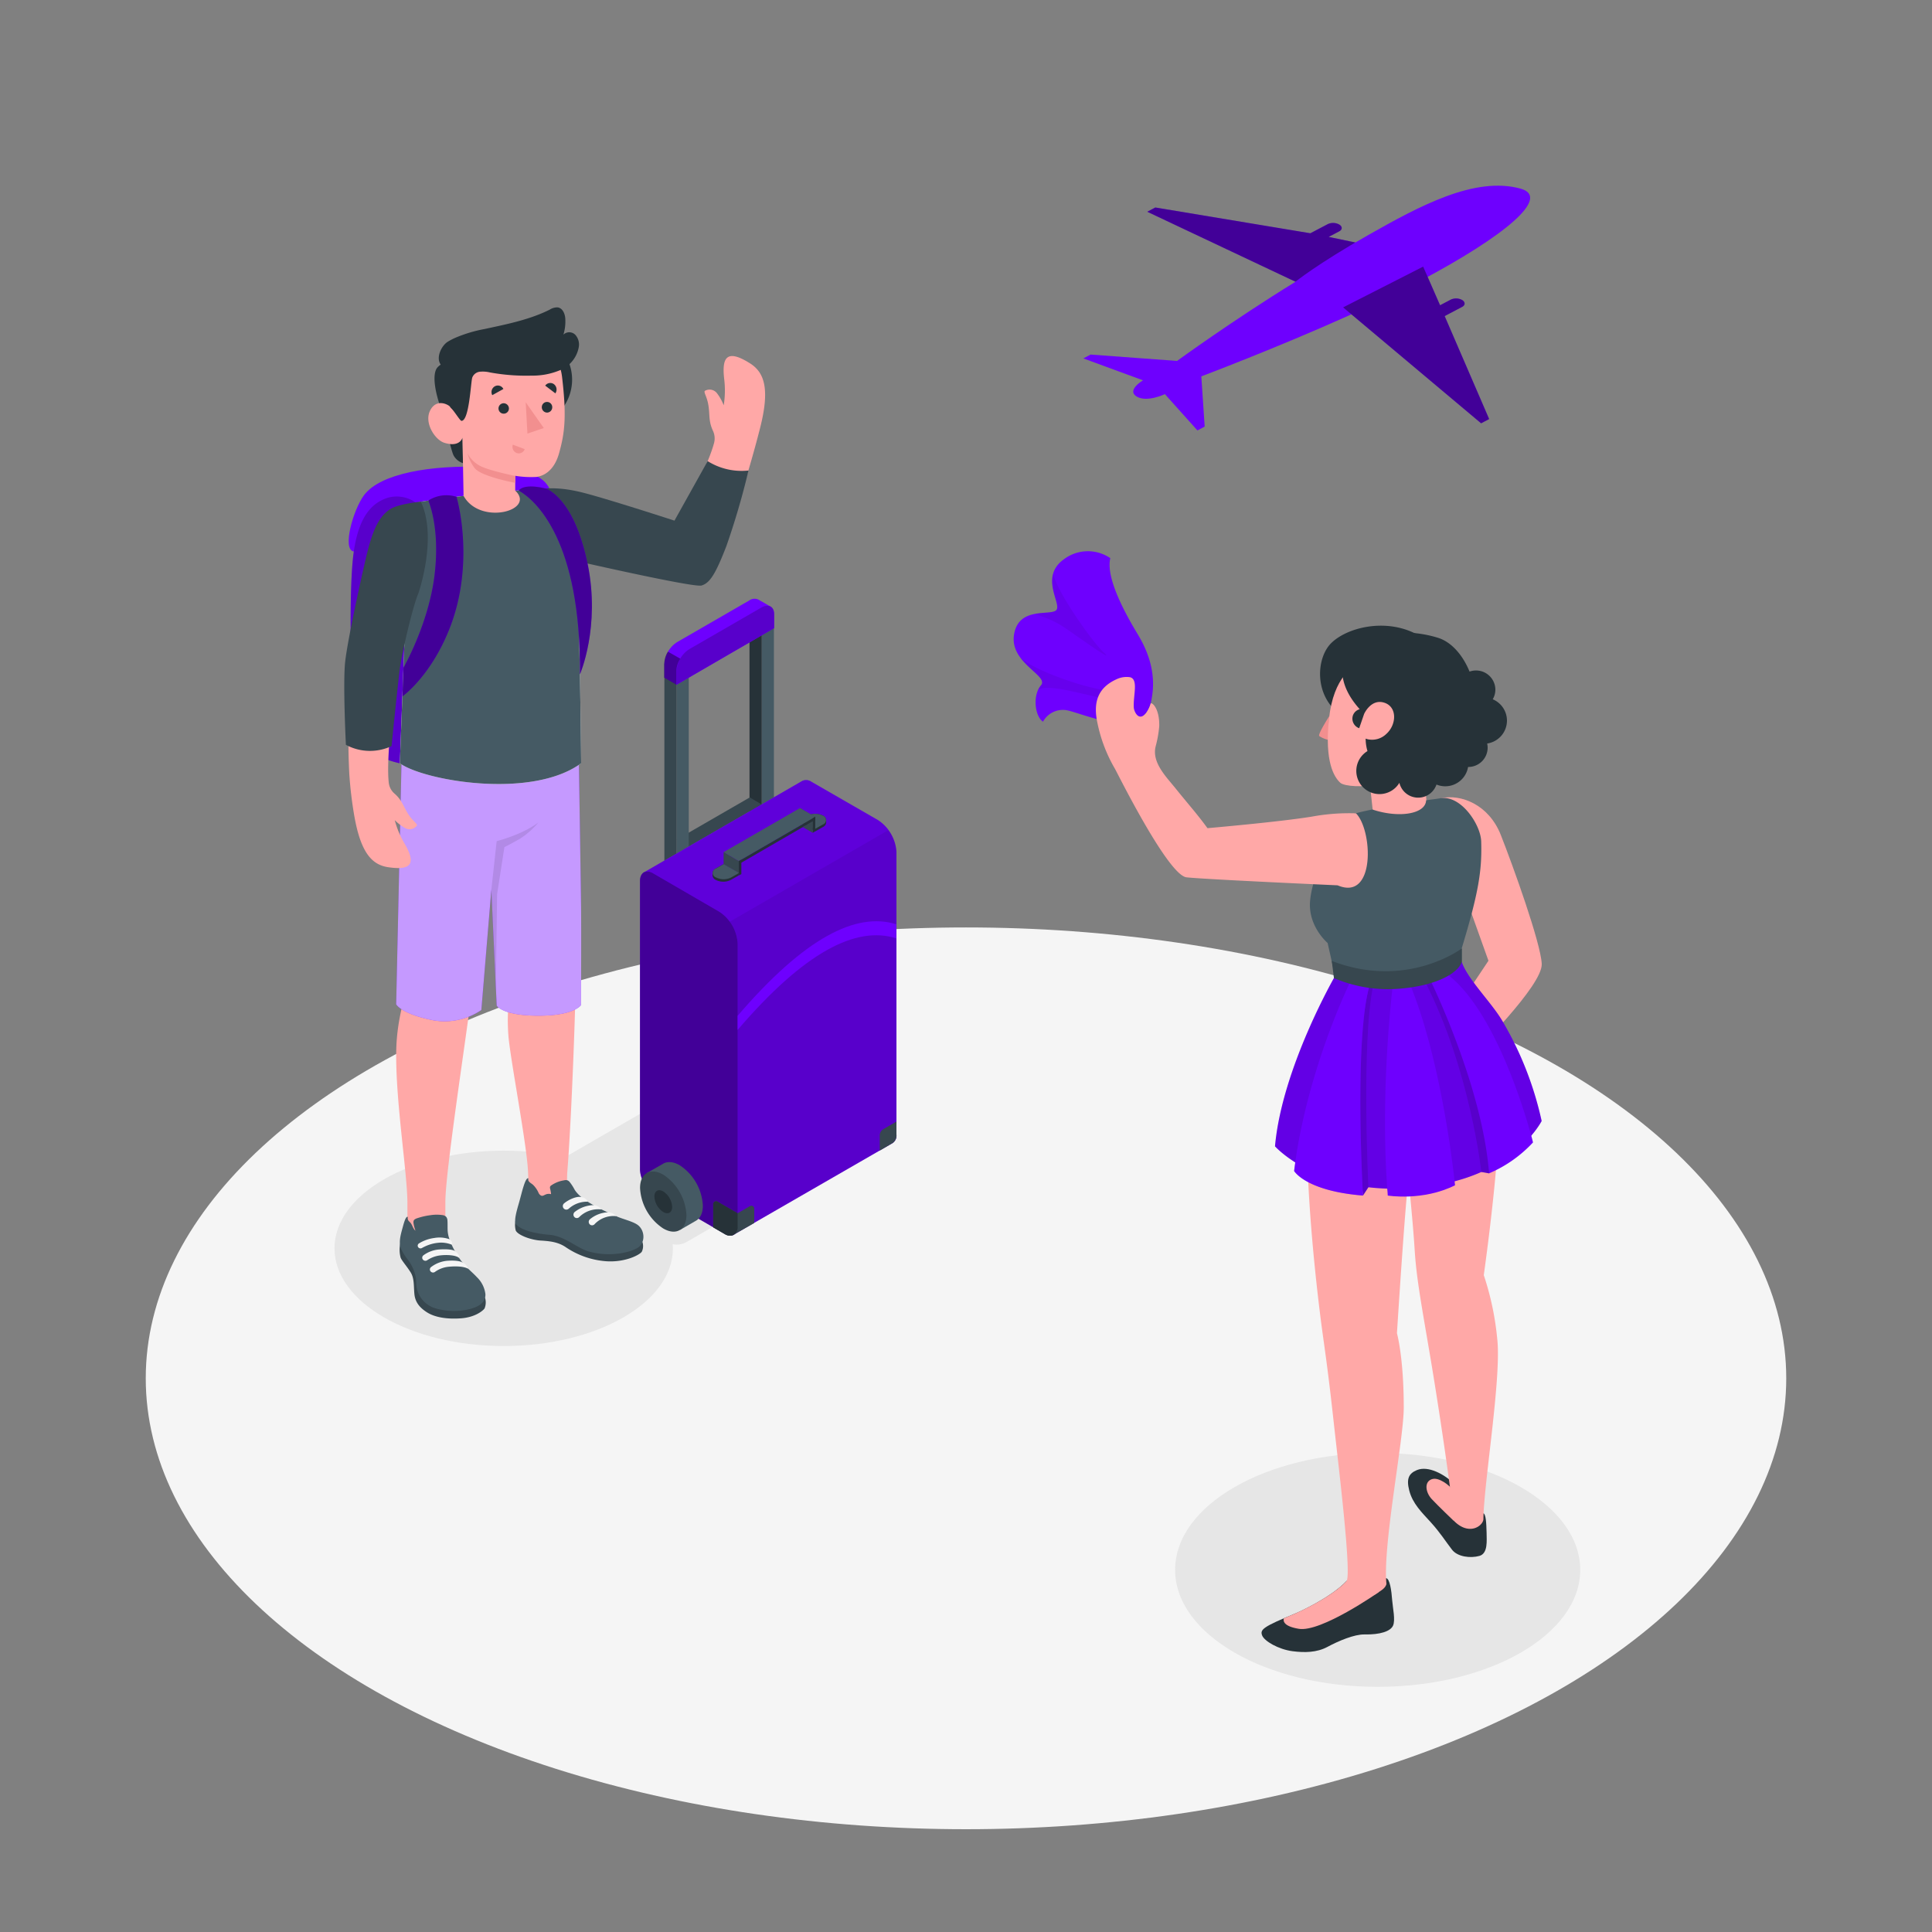 <svg xmlns="http://www.w3.org/2000/svg" viewBox="0 0 500 500"><rect x="0" y="0" width="500" height="500" fill="#808080" stroke="none"/><g id="freepik--Floor--inject-2"><ellipse id="freepik--floor--inject-2" cx="250" cy="356.71" rx="212.28" ry="116.69" style="fill:#f5f5f5"></ellipse></g><g id="freepik--Shadow--inject-2"><ellipse id="freepik--shadow--inject-2" cx="130.36" cy="323.07" rx="43.79" ry="25.28" style="fill:#e6e6e6"></ellipse><ellipse id="freepik--shadow--inject-2" cx="356.54" cy="406.28" rx="52.42" ry="30.27" style="fill:#e6e6e6"></ellipse><path id="freepik--shadow--inject-2" d="M142.78,304.18l30,17.36a5.21,5.21,0,0,0,4.71,0l42.65-24.62c1.3-.75,1.3-2,0-2.72l-30-17.36a5.21,5.21,0,0,0-4.71,0l-42.64,24.62C141.48,302.21,141.48,303.43,142.78,304.18Z" style="fill:#e6e6e6"></path></g><g id="freepik--Luggage--inject-2"><g id="freepik--luggage--inject-2"><polygon points="197.13 208.2 197.13 160.82 200.29 159 200.29 206.37 197.13 208.2" style="fill:#455a64"></polygon><polygon points="193.97 159 193.97 210.02 197.13 208.2 197.13 160.82 193.97 159" style="fill:#263238"></polygon><polygon points="178.25 219.1 175.09 217.31 194.04 206.37 197.13 208.2 178.25 219.1" style="fill:#37474f"></polygon><polygon points="175.09 220.93 175.09 173.55 178.25 171.73 178.25 219.1 175.09 220.93" style="fill:#455a64"></polygon><polygon points="171.94 171.73 171.94 222.75 175.09 220.93 175.09 173.55 171.94 171.73" style="fill:#37474f"></polygon><path d="M196.33,155.2a2.38,2.38,0,0,0-2.49.24l-18.54,10.7a7.19,7.19,0,0,0-3.36,5.59v3.65l3.16,1.82,25.19-14.63,0-3.63a2.11,2.11,0,0,0-.81-1.9C198.94,156.67,196.86,155.53,196.33,155.2Z" style="fill:#6E00FE"></path><path d="M175.09,173.55a7.22,7.22,0,0,1,3.37-5.59L197,157.26c1.86-1.07,3.35-.32,3.33,1.68l0,3.63L175.1,177.2S175.09,175.57,175.09,173.55Z" style="fill:#6E00FE"></path><path d="M175.09,173.55a7.22,7.22,0,0,1,3.37-5.59L197,157.26c1.86-1.07,3.35-.32,3.33,1.68l0,3.63L175.1,177.2S175.09,175.57,175.09,173.55Z" style="opacity:0.2"></path><path d="M176.05,170.46a6.29,6.29,0,0,0-1,3.09v3.65l-3.15-1.82v-3.66a6.27,6.27,0,0,1,.95-3.08Z" style="opacity:0.4"></path><path d="M227.18,212.23,210,202.34a2.36,2.36,0,0,0-2.38-.23h0l-41.21,23.81,23.45,93.62L231,295.83a2.35,2.35,0,0,0,1-2.17V220.49A10.59,10.59,0,0,0,227.18,212.23Z" style="fill:#6E00FE"></path><path d="M227.18,212.23,210,202.34a2.36,2.36,0,0,0-2.38-.23h0l-41.21,23.81,23.45,93.62L231,295.83a2.35,2.35,0,0,0,1-2.17V220.49A10.59,10.59,0,0,0,227.18,212.23Z" style="opacity:0.2"></path><path d="M169,308.61l18.53,10.7c1.85,1.06,3.37.19,3.37-1.95V244.19a10.56,10.56,0,0,0-4.77-8.25L169,226c-1.86-1.06-3.37-.19-3.37,2v74.78A7.49,7.49,0,0,0,169,308.61Z" style="fill:#6E00FE"></path><path d="M169,308.61l18.53,10.7c1.85,1.06,3.37.19,3.37-1.95V244.19a10.56,10.56,0,0,0-4.77-8.25L169,226c-1.86-1.06-3.37-.19-3.37,2v74.78A7.49,7.49,0,0,0,169,308.61Z" style="opacity:0.4"></path><path d="M181.9,312a13.33,13.33,0,0,0-6-10.44c-1.74-1-3.31-1.05-4.41-.31h0l-4.07,2.32L176,318.3l4-2.31v0C181.2,315.36,181.9,314,181.9,312Z" style="fill:#455a64"></path><path d="M171.65,304a13.33,13.33,0,0,1,6,10.45c0,3.84-2.7,5.4-6,3.48a13.33,13.33,0,0,1-6-10.45C165.62,303.67,168.32,302.11,171.65,304Z" style="fill:#37474f"></path><path d="M171.65,308.34a5.08,5.08,0,0,1,2.3,4c0,1.46-1,2.06-2.3,1.33a5.09,5.09,0,0,1-2.29-4C169.36,308.2,170.38,307.61,171.65,308.34Z" style="fill:#263238"></path><path d="M184.57,317.6l3.26,1.91a2.1,2.1,0,0,0,2.11,0l5.26-3v-3.71a.75.75,0,0,0-1.13-.65L190.88,314l-5.18-3a.75.75,0,0,0-1.13.65Z" style="fill:#37474f"></path><path d="M190.89,317.36V314h0l-5.18-3a.75.75,0,0,0-1.13.65v6h0l2.93,1.7a2.61,2.61,0,0,0,2,.37,2.67,2.67,0,0,0,.36-.14A2.37,2.37,0,0,0,190.89,317.36Z" style="fill:#263238"></path><path d="M231,295.83a2.35,2.35,0,0,0,1-2.17v-3.4h0l-3.37,1.95a1.9,1.9,0,0,0-.95,1.65v3.91Z" style="fill:#37474f"></path><path d="M190.89,266.55c17.37-20.26,30.7-27,41.05-23.71V239.2c-10.35-3.25-23.68,3.44-41.05,23.7Z" style="fill:#6E00FE"></path><path d="M229.92,214.83l-41.06,23.71a9,9,0,0,0-2.74-2.6L169,226a2.44,2.44,0,0,0-2.22-.3l40.89-23.63a2.38,2.38,0,0,1,2.38.23l17.14,9.89A9.11,9.11,0,0,1,229.92,214.83Z" style="fill:#6E00FE;opacity:0.3"></path><path d="M213,211.09a4.36,4.36,0,0,0-3.95,0l-2,1.14v.65l3.95,2.28,2-1.14a1.39,1.39,0,0,0,.82-1.15v-.64A1.39,1.39,0,0,0,213,211.09Z" style="fill:#263238"></path><path d="M207,212.23l2-1.14a4.36,4.36,0,0,1,3.95,0,1.2,1.2,0,0,1,0,2.28l-2,1.14Z" style="fill:#455a64"></path><polygon points="210.98 211.41 210.98 214.51 207.03 212.23 207.03 209.13 210.98 211.41" style="fill:#37474f"></polygon><polygon points="191.22 222.86 210.98 211.41 207.03 209.13 187.27 220.53 191.22 222.86" style="fill:#455a64"></polygon><polygon points="187.27 223.64 187.27 220.53 191.22 222.86 191.22 225.92 187.27 223.64" style="fill:#37474f"></polygon><path d="M191.21,225.92l-4-2.28-2,1.14a1.39,1.39,0,0,0-.81,1.13v.67a1.39,1.39,0,0,0,.81,1.13,4.36,4.36,0,0,0,3.95,0l2-1.14Z" style="fill:#263238"></path><path d="M187.27,223.64l-2,1.14a1.2,1.2,0,0,0,0,2.28,4.36,4.36,0,0,0,4,0l2-1.14Z" style="fill:#455a64"></path><polygon points="191.86 222.48 191.86 226.2 191.21 226.57 191.21 222.86 191.86 222.48" style="fill:#263238"></polygon><polygon points="210.98 211.41 210.98 215.15 210.32 215.53 210.32 211.78 210.98 211.41" style="fill:#263238"></polygon><polygon points="191.21 223.64 210.98 212.19 210.98 211.41 191.21 222.86 191.21 223.64" style="fill:#263238"></polygon><polygon points="210.33 215.53 210.33 212.57 207.77 214.05 210.33 215.53" style="fill:#37474f"></polygon></g></g><g id="freepik--Plane--inject-2"><g id="freepik--plane--inject-2"><path d="M339.27,74.8l-42.36-20,2.08-1.1,40.13,6.67L343.63,58a3.3,3.3,0,0,1,3,.13c.81.51.8,1.28,0,1.72l-2.77,1.46,15.53,3.25Z" style="fill:#6E00FE"></path><path d="M339.27,74.8l-42.36-20,2.08-1.1,40.13,6.67L343.63,58a3.3,3.3,0,0,1,3,.13c.81.51.8,1.28,0,1.72l-2.77,1.46,15.53,3.25Z" style="opacity:0.4"></path><path d="M354.12,60.82c13.34-7.56,27.59-15.25,39.41-12,8.11,2.26-4.57,12.51-25.76,23.75L349,81.69c-18.79,8.44-38.1,15.71-38.1,15.71l.87,13-1.87,1L301.47,102s-4.71,2.25-7.34.6,1.68-4.17,1.68-4.17l-15.44-5.67,1.88-1,22.37,1.65S318.89,83,335.15,73C335.15,73,340.79,68.38,354.12,60.82Z" style="fill:#6E00FE"></path><path d="M378.4,79.42l-4.52,2.38,11.51,26.65-2.08,1.1-35.71-30L368.31,69l4.38,10,2.77-1.46a3.27,3.27,0,0,1,3,.13C379.25,78.21,379.23,79,378.4,79.42Z" style="fill:#6E00FE"></path><path d="M378.4,79.42l-4.52,2.38,11.51,26.65-2.08,1.1-35.71-30L368.31,69l4.38,10,2.77-1.46a3.27,3.27,0,0,1,3,.13C379.25,78.21,379.23,79,378.4,79.42Z" style="opacity:0.4"></path></g></g><g id="freepik--character-2--inject-2"><g id="freepik--Character--inject-2"><path d="M142.92,128.32c-1.23-4.24-3.78-6.92-17.53-7.47s-27,1.63-31.2,7.33c-2.84,3.88-5.57,13.78-2.79,14.51s44.49-.42,48.82-2.91S142.92,128.32,142.92,128.32Z" style="fill:#6E00FE"></path><path d="M108,130.37a8.52,8.52,0,0,0-7.64-1.55c-4.26,1.35-7.71,5.06-8.93,14.92s-.86,40.18,1.43,46.26,10.7,8.9,20.81,8.1,25.57-3.23,30.41-8.1.61-52.39-2.48-60.17Z" style="fill:#6E00FE"></path><path d="M108,130.37a8.52,8.52,0,0,0-7.64-1.55c-4.26,1.35-7.71,5.06-8.93,14.92s-.86,40.18,1.43,46.26,10.7,8.9,20.81,8.1,25.57-3.23,30.41-8.1.61-52.39-2.48-60.17Z" style="opacity:0.2"></path><g id="freepik--character--inject-2"><path d="M102.55,271.77c.18-8.82,2.84-15.37,3-17.82,0,0-.65-52.5-.65-61l44.76-1.82s-.62,52.63-.62,59.92-1.09,38.32-2.25,52.6h0l-.13,4.69-10,3.11a73.44,73.44,0,0,0,0-8c-.19-6.66-4.68-29.74-5.1-35.6-.54-7.58.67-10.65.52-15.71S129,213.87,129,213.87s-5.6,32.56-7,43.62c-1.6,12.67-6.73,45.87-6.74,53.59,0,1.38,0,3,0,4.72,0,4.18-.11,5.28.56,6.89,1.17,2.83-8.84,4.61-9.31,2.6l-1.07-8.3v-.24h0v-5.26C105.45,303.62,102.28,284.57,102.55,271.77Z" style="fill:#ffa8a7"></path><path d="M166.26,321.43a3.39,3.39,0,0,1-.14,2.47c-.35.72-4.12,2.85-9.22,2.51a21.37,21.37,0,0,1-10.54-3.68c-1.94-1.29-4-1.53-6.49-1.68s-5.83-1.4-6.39-2.58a5.59,5.59,0,0,1,.09-3.21Z" style="fill:#37474f"></path><path d="M145.69,305.52l.41-.08a1.69,1.69,0,0,1,.67,0,1.35,1.35,0,0,1,.63.43,12,12,0,0,1,1.3,2c1.07,1.74,3.31,3.19,5.76,4.5,1.66.9,3.29,1.59,5,2.37s4.08,1.27,5.46,2.19c2,1.35,2.25,4.73,0,6.07-2,1.16-7.14,2.41-12.57.87-3-.84-6.23-4-10.11-4.3-2.46-.19-7.13-.88-8.71-2.76-.59-.83.19-3.46.84-5.73.7-2.48,1.54-6.37,2.36-6.15,0,.49-.06.61.26.94s.71.51,1,.8a6.47,6.47,0,0,1,1.37,2,1.45,1.45,0,0,0,.7.76c.41.15.72-.11,1.09-.27a2.13,2.13,0,0,1,1.47-.11,9.12,9.12,0,0,0-.26-1.46.94.94,0,0,1,0-.47.77.77,0,0,1,.32-.35A7.9,7.9,0,0,1,145.69,305.52Z" style="fill:#455a64"></path><path d="M125.53,335.87a4.08,4.08,0,0,1-.12,2.74c-.36.56-2.4,2.31-6.11,2.57-3.54.26-6.7-.22-8.78-1.54s-3.09-2.78-3.28-4.79,0-4-.94-5.52-2.3-3.05-2.61-3.82a7.84,7.84,0,0,1,0-4.11Z" style="fill:#37474f"></path><path d="M115.84,318.26a7.83,7.83,0,0,0,.41,2.24,20.07,20.07,0,0,0,2.17,4.44A17.82,17.82,0,0,0,119.9,327c1.07,1.28,2.4,2.32,3.53,3.54a7.31,7.31,0,0,1,2.19,4.35c.15,2.78-2.87,3.72-5.19,4.13a17,17,0,0,1-7.54-.37,6.94,6.94,0,0,1-5.08-5.54c-.13-.77-.08-1.56-.17-2.33a10.87,10.87,0,0,0-2.16-4.86,15.26,15.26,0,0,1-1.66-2.65c-.72-1.72-.14-3.65.32-5.36.4-1.48.85-3.15,1.38-3,0,.76,0,.84.54,1.36.7.66.73,1.65,1.46,2.23a10.34,10.34,0,0,1-.51-2,1.12,1.12,0,0,1,.15-.78,2.14,2.14,0,0,1,.86-.46,17.53,17.53,0,0,1,3.37-.77,10.38,10.38,0,0,1,3.29,0,1.46,1.46,0,0,1,.83.48,1.62,1.62,0,0,1,.29.95C115.85,316.37,115.82,317.52,115.84,318.26Z" style="fill:#455a64"></path><path d="M118.79,325.52c-1-.77-3.35-.78-4.62-.65a7.68,7.68,0,0,0-3.6,1.27.83.83,0,0,1-1.06-.09h0a.77.77,0,0,1,.08-1.18,7.76,7.76,0,0,1,4-1.5c3.12-.22,4,.31,4,.31S119.1,324.6,118.79,325.52Z" style="fill:#f5f5f5"></path><path d="M121.17,328.37c-1.3-.77-3.85-.66-5.11-.53a7.21,7.21,0,0,0-3.51,1.34.83.83,0,0,1-1.06-.09h0a.77.77,0,0,1,.08-1.18,8.07,8.07,0,0,1,4.14-1.62c3.12-.22,3.93.42,3.93.42A2.57,2.57,0,0,1,121.17,328.37Z" style="fill:#f5f5f5"></path><path d="M112.4,320.39a7.67,7.67,0,0,1,3.92.32c.55.31.91,1.18.56,1.4a7.33,7.33,0,0,0-3.47-.48,10.32,10.32,0,0,0-3.38.93c-.26.12-.58.28-.86.44a.74.74,0,0,1-1-.32h0a.69.69,0,0,1,.27-.89A9.9,9.9,0,0,1,112.4,320.39Z" style="fill:#f5f5f5"></path><path d="M152.16,311a2.32,2.32,0,0,0-1.83-1.22c-1.12-.21-3.1.62-4.33,1.64a.92.92,0,0,0,.13,1.52h0a.92.92,0,0,0,1.05-.12A7.07,7.07,0,0,1,152.16,311Z" style="fill:#f5f5f5"></path><path d="M155.63,313a2.62,2.62,0,0,0-2.15-1.11,8.21,8.21,0,0,0-4.75,1.77.9.9,0,0,0,.13,1.47h0a.88.88,0,0,0,1-.11A7,7,0,0,1,155.63,313Z" style="fill:#f5f5f5"></path><path d="M159.47,314.74a2.93,2.93,0,0,0-2.24-1,7.86,7.86,0,0,0-4.54,1.79.9.9,0,0,0,.12,1.47h0a.88.88,0,0,0,1-.11A6.73,6.73,0,0,1,159.47,314.74Z" style="fill:#f5f5f5"></path><path d="M149.71,191.11s.6,37.08.67,43.59,0,19,0,25.39c0,0-1.65,2.78-11.06,2.77s-10.77-2.61-10.77-2.61l-1.39-30-2.59,31.14a16.87,16.87,0,0,1-13.15,2.52c-7.75-1.67-8.89-4-8.89-4l1.52-68.71Z" style="fill:#6E00FE"></path><path d="M149.71,191.11s.6,37.08.67,43.59,0,19,0,25.39c0,0-1.65,2.78-11.06,2.77s-10.77-2.61-10.77-2.61l-1.39-30-2.59,31.14a16.87,16.87,0,0,1-13.15,2.52c-7.75-1.67-8.89-4-8.89-4l1.52-68.71Z" style="fill:#fff;opacity:0.6"></path><path d="M127.16,230.27l1.38-12.59s6.46-1.57,10.78-4.82a20.43,20.43,0,0,1-4.91,4.3c-2.62,1.47-3.87,2.08-3.87,2.08l-1.89,12.18-.33,23.74Z" style="opacity:0.1"></path><path d="M103.48,197.53c6.15,4.48,34,9.44,46.92,0,0,0-.3-36.1-1.31-55.21-.05-.87-.11-1.71-.19-2.53,0-.27-.07-.54-.1-.81a26.43,26.43,0,0,0-.66-3.39c0-.18-.1-.36-.16-.55-.13-.41-.26-.82-.42-1.21-.09-.21-.18-.43-.28-.63s-.17-.38-.27-.57a.47.47,0,0,0,0-.1c-.1-.19-.21-.37-.31-.54s-.23-.39-.37-.58-.25-.36-.37-.52a6.06,6.06,0,0,0-.47-.54,5.56,5.56,0,0,0-.47-.5l-.34-.31a2.3,2.3,0,0,0-.34-.28,5.63,5.63,0,0,0-.46-.36,11.31,11.31,0,0,0-1.63-1l-.48-.22-.12,0-.58-.22a9,9,0,0,0-1-.32l-1.08-.28-1.38,0-1,0-1.1,0c-4.83.22-11.77,1-17.33,1.71l-1.1.15-1,.11c-3.82.5-6.66.92-7.09,1h-.06c-1.25.31-2.41.61-3.34.89-2.56.75-.66.11-1.22,2.58-1.65,7.25.27,33.62.27,33.62Z" style="fill:#f5f5f5"></path><path d="M194.05,94c-6-3.77-7.25-1.47-6.64,4a24.57,24.57,0,0,1-.11,6.9,12.26,12.26,0,0,0-1.65-3,2.42,2.42,0,0,0-3.2-.76c-.43.31.42,1.31.82,3.39.51,2.68,0,4.34,1.26,7a4.64,4.64,0,0,1,.24,3.22c-1.5,5.43-5.46,12.87-9.85,20.65-7-1.94-13.93-4.39-21.31-6.47-11.39-3.21-15-2.22-17.82.8l4.06,11.53L176.34,150c2.86.78,6.63-.17,8-2.78,4-7.44,7-17.38,9.23-25.07,1.35-4.57,2.48-8.74,3.2-11.62C199.28,100.53,197.79,96.33,194.05,94Z" style="fill:#ffa8a7"></path><path d="M136.54,126.84c4.34-.49,7.91-1,14.57.72s23.44,7.18,23.44,7.18l8.59-15.4a16.55,16.55,0,0,0,10.57,2.43A195.82,195.82,0,0,1,188,141.29c-2.85,7.39-4.33,9.61-6.44,10.24s-35.28-7-35.28-7Z" style="fill:#37474f"></path><path d="M103.48,197.53c6.15,4.48,34,9.44,46.92,0,0,0-.3-36.1-1.31-55.21-.05-.87-.11-1.71-.19-2.53,0-.27-.07-.54-.1-.81a26.43,26.43,0,0,0-.66-3.39c0-.18-.1-.36-.16-.55-.13-.41-.26-.82-.42-1.21-.09-.21-.18-.43-.28-.63s-.17-.38-.27-.57a.47.47,0,0,0,0-.1c-.1-.19-.21-.37-.31-.54s-.23-.39-.37-.58-.25-.36-.37-.52a6.06,6.06,0,0,0-.47-.54,5.56,5.56,0,0,0-.47-.5l-.34-.31a2.3,2.3,0,0,0-.34-.28,5.63,5.63,0,0,0-.46-.36,11.31,11.31,0,0,0-1.63-1l-.48-.22-.12,0-.58-.22a9,9,0,0,0-1-.32l-1.08-.28-1.38,0-1,0-1.1,0c-4.83.22-11.77,1-17.33,1.71l-1.1.15-1,.11c-3.82.5-6.66.92-7.09,1h-.06c-1.25.31-2.41.61-3.34.89-2.56.75-.66.11-1.22,2.58-1.65,7.25.27,33.62.27,33.62Z" style="fill:#455a64"></path><path d="M91.09,173c3.54-35,6.76-41.67,16.88-42.63,3.33,3.21,3.24,12.39.37,17.9,0,0-4.3,14.69-5.81,27.1-.85,7-2.64,21.45-1.9,27.32a4.3,4.3,0,0,0,1.46,2.68c2.12,1.85,2.31,3.51,3.78,5.65,1.16,1.68,2.28,2.23,2,2.66a2.32,2.32,0,0,1-3.1.57,12.06,12.06,0,0,1-2.61-2,23.71,23.71,0,0,0,2.56,6.1c2.65,4.58,2.4,7.09-4.28,6.08-4.19-.63-7.11-3.75-8.78-13.46a103.55,103.55,0,0,1-1.27-10.82A178.07,178.07,0,0,1,91.09,173Z" style="fill:#ffa8a7"></path><path d="M108.92,129.83s-5.76.55-7.91,1.92c-3.34,2.13-4.88,6.44-6.49,13.43S90,165.61,89.35,171.07s.17,21.69.17,21.69a13.15,13.15,0,0,0,11.81.33s1.58-15.53,2.15-20.09c.46-3.62,3.26-15.85,4.81-19.5C108.29,153.5,113.29,139.17,108.92,129.83Z" style="fill:#37474f"></path><path d="M123.54,98.3A12.26,12.26,0,1,0,135.79,86,12.24,12.24,0,0,0,123.54,98.3Z" style="fill:#263238"></path><path d="M114.61,107s2,9.33,2.78,10.87a4.25,4.25,0,0,0,2.44,2l-.14-6.57Z" style="fill:#263238"></path><path d="M117.1,93.64A4.63,4.63,0,0,0,113.29,95c-1.63,1.68-.72,6.91,1.32,12l3.74.43Z" style="fill:#263238"></path><path d="M119.47,107.45c-.75.44-1.82-1-2.75-2s-3.94-2.29-5.45.89,1.33,7.51,3.71,8.25c4.1,1.29,4.71-1.34,4.71-1.34l.28,15.07c4.29,7.77,18.81,3.79,13.37-1.36v-3.82a25.66,25.66,0,0,0,5.52.29c3-.47,4.91-2.85,5.82-6.11,1.47-5.24,2-9.47.78-19.77-1.36-11.3-14.5-11.41-21.59-7S119.47,107.45,119.47,107.45Z" style="fill:#ffa8a7"></path><path d="M117.72,87.47a36,36,0,0,1,7.74-2.33c5.73-1.24,11.57-2.39,16.8-5a3.57,3.57,0,0,1,2.05-.59c1.38.18,2,1.85,2,3.24a11.42,11.42,0,0,1-.5,3.81,2.19,2.19,0,0,1,3.08.05,3.76,3.76,0,0,1,.89,3.22,8,8,0,0,1-4.62,5.84,18.32,18.32,0,0,1-7.55,1.5,52,52,0,0,1-10.79-.82,8,8,0,0,0-2.61-.19,2.37,2.37,0,0,0-2,1.55c-.39,1.43-.78,11.13-2.77,11.17-.38,0-1.79-2.44-2.71-3.31-1.16-1.09-2.32-9.4-2.53-10.94a.67.67,0,0,0-.15-.32c-1.31-1.83.22-4.91,1.83-5.91A16.34,16.34,0,0,1,117.72,87.47Z" style="fill:#263238"></path><path d="M133.33,123.17s-6.73-1.35-9.08-2.6a7.73,7.73,0,0,1-3.25-3.22,10.65,10.65,0,0,0,1.84,3.8c1.72,2.19,10.49,3.81,10.49,3.81Z" style="fill:#f28f8f"></path><path d="M131.71,105.76a1.35,1.35,0,1,1-1.35-1.4A1.37,1.37,0,0,1,131.71,105.76Z" style="fill:#263238"></path><path d="M130.28,100.67l-2.88,1.6a1.72,1.72,0,0,1,.67-2.3A1.61,1.61,0,0,1,130.28,100.67Z" style="fill:#263238"></path><path d="M132.72,115.08l3.07,1.15a1.61,1.61,0,0,1-2.09,1A1.71,1.71,0,0,1,132.72,115.08Z" style="fill:#f28f8f"></path><path d="M143.73,101.8l-2.63-2a1.6,1.6,0,0,1,2.29-.35A1.75,1.75,0,0,1,143.73,101.8Z" style="fill:#263238"></path><path d="M142.92,105.38a1.37,1.37,0,0,1-1.35,1.4,1.39,1.39,0,0,1-1.35-1.41,1.35,1.35,0,1,1,2.7,0Z" style="fill:#263238"></path><polygon points="136.05 104.1 136.5 112.21 140.73 110.77 136.05 104.1" style="fill:#f28f8f"></polygon></g><path d="M110.84,129.55s3.15,6.86,1.61,19.39-8,23.81-8,23.81l-.27,7.45s7.53-5.33,12.39-18.11,3.54-26.18,1.59-33.51A8.62,8.62,0,0,0,110.84,129.55Z" style="fill:#6E00FE"></path><path d="M110.84,129.55s3.15,6.86,1.61,19.39-8,23.81-8,23.81l-.27,7.45s7.53-5.33,12.39-18.11,3.54-26.18,1.59-33.51A8.62,8.62,0,0,0,110.84,129.55Z" style="opacity:0.4"></path><path d="M134.21,126.94c4.42,2.46,16.2,13,15.87,47.59,0,0,5.36-12.25,2-28.6-2.66-12.84-7.26-17.67-10.48-19.4C141.57,126.53,136,124.86,134.21,126.94Z" style="fill:#6E00FE"></path><path d="M134.21,126.94c4.42,2.46,16.2,13,15.87,47.59,0,0,5.36-12.25,2-28.6-2.66-12.84-7.26-17.67-10.48-19.4C141.57,126.53,136,124.86,134.21,126.94Z" style="opacity:0.4"></path></g></g><g id="freepik--character-1--inject-2"><g id="freepik--character--inject-2"><path d="M298.08,180.62c1-5.56-.32-11-3.62-16.45s-8.34-14.66-7.11-19.72a10.29,10.29,0,0,0-12,.28c-6.31,4.51-.73,11.28-1.91,13.06s-9.75-1.08-11,6.38,9.14,10.66,6.95,13.2-1.59,8,.54,9.4a5.86,5.86,0,0,1,5.9-3C279.93,184.35,296.45,192.57,298.08,180.62Z" style="fill:#6E00FE"></path><path d="M283.06,178.06c-5-1.07-15.71-4.8-19-7.88,2.53,3.44,6.84,5.47,5.36,7.19a4.84,4.84,0,0,0-.77,1.25c2.57-2.25,15.52,2.49,19.1,2.27S288,179.13,283.06,178.06Z" style="opacity:0.07"></path><path d="M285.6,168.81c-3.23-3-12.5-16.41-13-20.34-1.11,3.88,1.77,8,.89,9.32-.58.89-3,.63-5.44,1.06L268,159a26.34,26.34,0,0,1,8,3.75C280.16,165.64,288.83,171.8,285.6,168.81Z" style="opacity:0.07"></path><g id="freepik--character--inject-2"><path d="M373,206.57c5-1.12,12.27,1.58,15.4,9.5s10.36,28,10.6,33.38c.26,5.63-17.59,23-16.95,22.7.2-.09-5.69-10.25-5.69-10.25l8.85-13.26L380,234.06Z" style="fill:#ffa8a7"></path><path d="M383.88,391.61c.68.26.78,2.49.85,5.06,0,1.95.42,5.36-1.87,6s-5.63.26-7.07-1.6c-1.79-2.31-3-4.35-5.57-7.18-2.23-2.45-4.64-4.75-5.51-8.16-.79-3.09-.08-4.42,2-5.28,2.9-1.19,7.06,1.06,9.63,3.54C377.83,385.41,383.21,391.34,383.88,391.61Z" style="fill:#263238"></path><path d="M376,385.65c-.93-1.37-3.67-3.34-5.26-2.88l-.06,0c-2.18.63-1.79,3.43-.15,5.19s5.66,5.6,5.66,5.6l1.9-4.87Z" style="fill:#ffa8a7"></path><path d="M358.68,408.43c1,0,1.44,3.26,1.62,5.77.15,1.95.88,5.12.2,6.55s-3.32,2.33-7.36,2.24c-2.63-.05-6.73,1.68-9.55,3.2s-6,1.54-9.1,1.14c-3.6-.47-7.3-2.6-7.86-4.1s.19-2.21,8.73-5.72c.07,0,9-3.92,13.17-8.4Z" style="fill:#263238"></path><path d="M335.36,417.51l-3.1,1.3c-.24.81.07,2.09,3.84,2.72,5.75,1,20.68-9.46,20.68-9.46s-.46-1.63-.91-3l-7.34.06C344.36,413.59,335.43,417.48,335.36,417.51Z" style="fill:#ffa8a7"></path><path d="M387.48,346.47A73.94,73.94,0,0,0,384,330s2-14,3.17-27.39c2.17-24.06.78-32-3.81-42.82,0,0-40.72-4.56-43.73,12-3.71,20.39.81,58.74,2.08,68.89.92,7.36,1.69,11.32,3.44,27.28,1.3,11.85,4.53,38.18,3.41,41.1-.78,2,4.43,5.46,7.63,3.38,1.27-.83,2.35-1.4,2.62-2.52-1-10.05,4.48-37.19,4.48-45.66,0-13-1.76-19.22-1.76-19.22s2.16-34.31,3-39.72c0,0,1.13,10.83,1.59,18.22s1.79,14.32,4.1,28c1.86,11,5.45,34.56,6,42,3.8,3.91,7.39,1.57,7.68-.27C384,383.76,388.63,356.49,387.48,346.47Z" style="fill:#ffa8a7"></path><polygon points="354.47 202.4 356.17 218.04 369.91 216.98 368.57 199.63 354.47 202.4" style="fill:#ffa8a7"></polygon><path d="M381.27,263.45c-1.5-3.24-3-14.53-3-14.53l0-3.42c4.43-14.6,5.29-20.27,5.06-27.76-.14-4.38-5.28-12.06-10.57-11.15-1.38.24-2.38.3-3.68.54-.17,3.6-7.17,4.64-13.9,2.37a56,56,0,0,0-6,1.47c-2.45.91-9.34,13.91-10.12,22.08-.65,6.63,4.53,11,4.53,11l1.9,8.48c-1,4.78-2.82,10.26-4.09,20.35,0,0,5.64,9.05,25.8,6.79,17.94-2,20.24-9.68,20.24-9.68S382.31,265.7,381.27,263.45Z" style="fill:#455a64"></path><path d="M288.6,199.05c1.15,2.17,13.78,27.47,18.47,28s39.1,2.07,39.1,2.07c9.88,4.21,9.09-14.29,4.76-18.63a53.1,53.1,0,0,0-11.36.84c-8.31,1.37-27.08,3-27.08,3-2.55-3.53-5.46-6.8-8.18-10.2-2.45-3.06-6.3-6.79-5.22-11a29.83,29.83,0,0,0,.92-5.2c.1-4.88-2.09-6.35-2.23-5.82a8.1,8.1,0,0,1-1.19,2.43c-1.9,2.36-3.1-.46-3.16-1.38-.22-3.08,1.29-7.36-1-7.9a6,6,0,0,0-3.2.41c-5.12,2.2-6.37,6.06-5.22,11.41A38.81,38.81,0,0,0,288.6,199.05Z" style="fill:#ffa8a7"></path><path d="M344.33,166.63c4-4.19,14.17-6.81,22.34-2.47l-1.39.31a45.61,45.61,0,0,1,4.53,1c5.2,1.47,11.46,7.18,12,17.2.4,7.73-20.24,13.07-19.81,18.37l-11.82-14.22C339.85,182.62,340.2,171,344.33,166.63Z" style="fill:#263238"></path><path d="M344,185.36s-3,4.65-2.58,5.13a7.35,7.35,0,0,0,2.35,1Z" style="fill:#f28f8f"></path><path d="M353.13,170.63c-2.94,1.57-8,4.47-9.19,15.4-1.19,11.22,1.36,15.08,2.9,16.53,1.05,1,6.37,1.26,9.13.36,3.46-1.13,10.93-4.95,14.37-10.78,4.06-6.86,4.79-15.94,0-19.42C363.48,167.81,355.62,169.3,353.13,170.63Z" style="fill:#ffa8a7"></path><path d="M390,186.5a6,6,0,0,0-3.68-5.53,4.94,4.94,0,0,0,.68-2.47,5,5,0,0,0-6.68-4.69c-1.72-4.21-4.62-7.62-8.11-8.73A30.19,30.19,0,0,0,350,166.76s-7,6.86,1.89,16.78a2.57,2.57,0,0,0-1.75,1.6,2.62,2.62,0,0,0,1.62,3.32l1.27-3.69h0s1.76-4,5.2-2.92,3.22,5.71.54,8.1a5.28,5.28,0,0,1-4.81,1.37l-.53-.16a11.5,11.5,0,0,0,.47,3.22,6,6,0,1,0,8.26,8.21,5,5,0,0,0,9.6.45,5.93,5.93,0,0,0,2.27.45,6,6,0,0,0,5.91-5H380a5,5,0,0,0,5-5,5.31,5.31,0,0,0-.12-1.07A6,6,0,0,0,390,186.5Z" style="fill:#263238"></path><path d="M378.29,248.92c-2.87,4.43-22.67,9.75-32.76,3.65,0,0-13.77,23.83-15.56,44.1,0,0,13,14.66,41.53,10.09,20.84-3.34,27.48-16.65,27.48-16.65A87.86,87.86,0,0,0,388.68,264C385.85,259.29,379.76,253.32,378.29,248.92Z" style="fill:#6E00FE"></path><path d="M378.29,248.92c-2.87,4.43-22.67,9.75-32.76,3.65,0,0-13.77,23.83-15.56,44.1,0,0,13,14.66,41.53,10.09,20.84-3.34,27.48-16.65,27.48-16.65A87.86,87.86,0,0,0,388.68,264C385.85,259.29,379.76,253.32,378.29,248.92Z" style="opacity:0.1"></path><path d="M385.37,303.67l-2-.37s-2.91-26.6-14.7-49.5l1.35-.39s8.63,14.38,13.35,28.42S385.37,303.67,385.37,303.67Z" style="fill:#6E00FE"></path><path d="M385.37,303.67l-2-.37s-2.91-26.6-14.7-49.5l1.35-.39s8.63,14.38,13.35,28.42S385.37,303.67,385.37,303.67Z" style="opacity:0.2"></path><path d="M352.74,309.41l1.4-2.15s-1.84-37.32,1.21-52l-1-.07S348.71,275.74,352.74,309.41Z" style="fill:#6E00FE"></path><path d="M352.74,309.41l1.4-2.15s-1.84-37.32,1.21-52l-1-.07S348.71,275.74,352.74,309.41Z" style="opacity:0.2"></path><path d="M352.62,307.05c.07,1.51.12,2.36.12,2.36-14.86-1.2-17.82-6.36-17.82-6.36.09-.74.19-1.47.29-2.21,3.55-25,14.18-46.6,14.18-46.6a25,25,0,0,0,5,.95h0C351,267.28,352.18,298.27,352.62,307.05Z" style="fill:#6E00FE"></path><path d="M352.62,307.05c.07,1.51.12,2.36.12,2.36-14.86-1.2-17.82-6.36-17.82-6.36.09-.74.19-1.47.29-2.21,3.55-25,14.18-46.6,14.18-46.6a25,25,0,0,0,5,.95h0C351,267.28,352.18,298.27,352.62,307.05Z" style="fill:#6E00FE;opacity:0.3"></path><path d="M376.56,306.75c-8.34,4.17-17.41,2.66-17.41,2.66,0-.6-.1-1.2-.14-1.8-1.69-23.77.83-47.39,1.41-52.4,1.51-.11,3-.31,4.44-.56,7.63,18.34,11,45.45,11.59,51.06C376.52,306.39,376.56,306.75,376.56,306.75Z" style="fill:#6E00FE"></path><path d="M396.74,295.66a33.32,33.32,0,0,1-11.37,8c0-.42-.07-.84-.11-1.26-2-21.23-13.79-46.06-15.21-49a30.92,30.92,0,0,0,4.13-1.55c12.35,9,20.19,35.08,22.11,42.06C396.59,295,396.74,295.66,396.74,295.66Z" style="fill:#6E00FE"></path><path d="M344.66,248.68l.56,4.44a35.5,35.5,0,0,0,17,2.75c9.75-.79,15.22-4.1,16.1-7l0-3.42S364.13,256.2,344.66,248.68Z" style="fill:#37474f"></path></g></g></g></svg>
